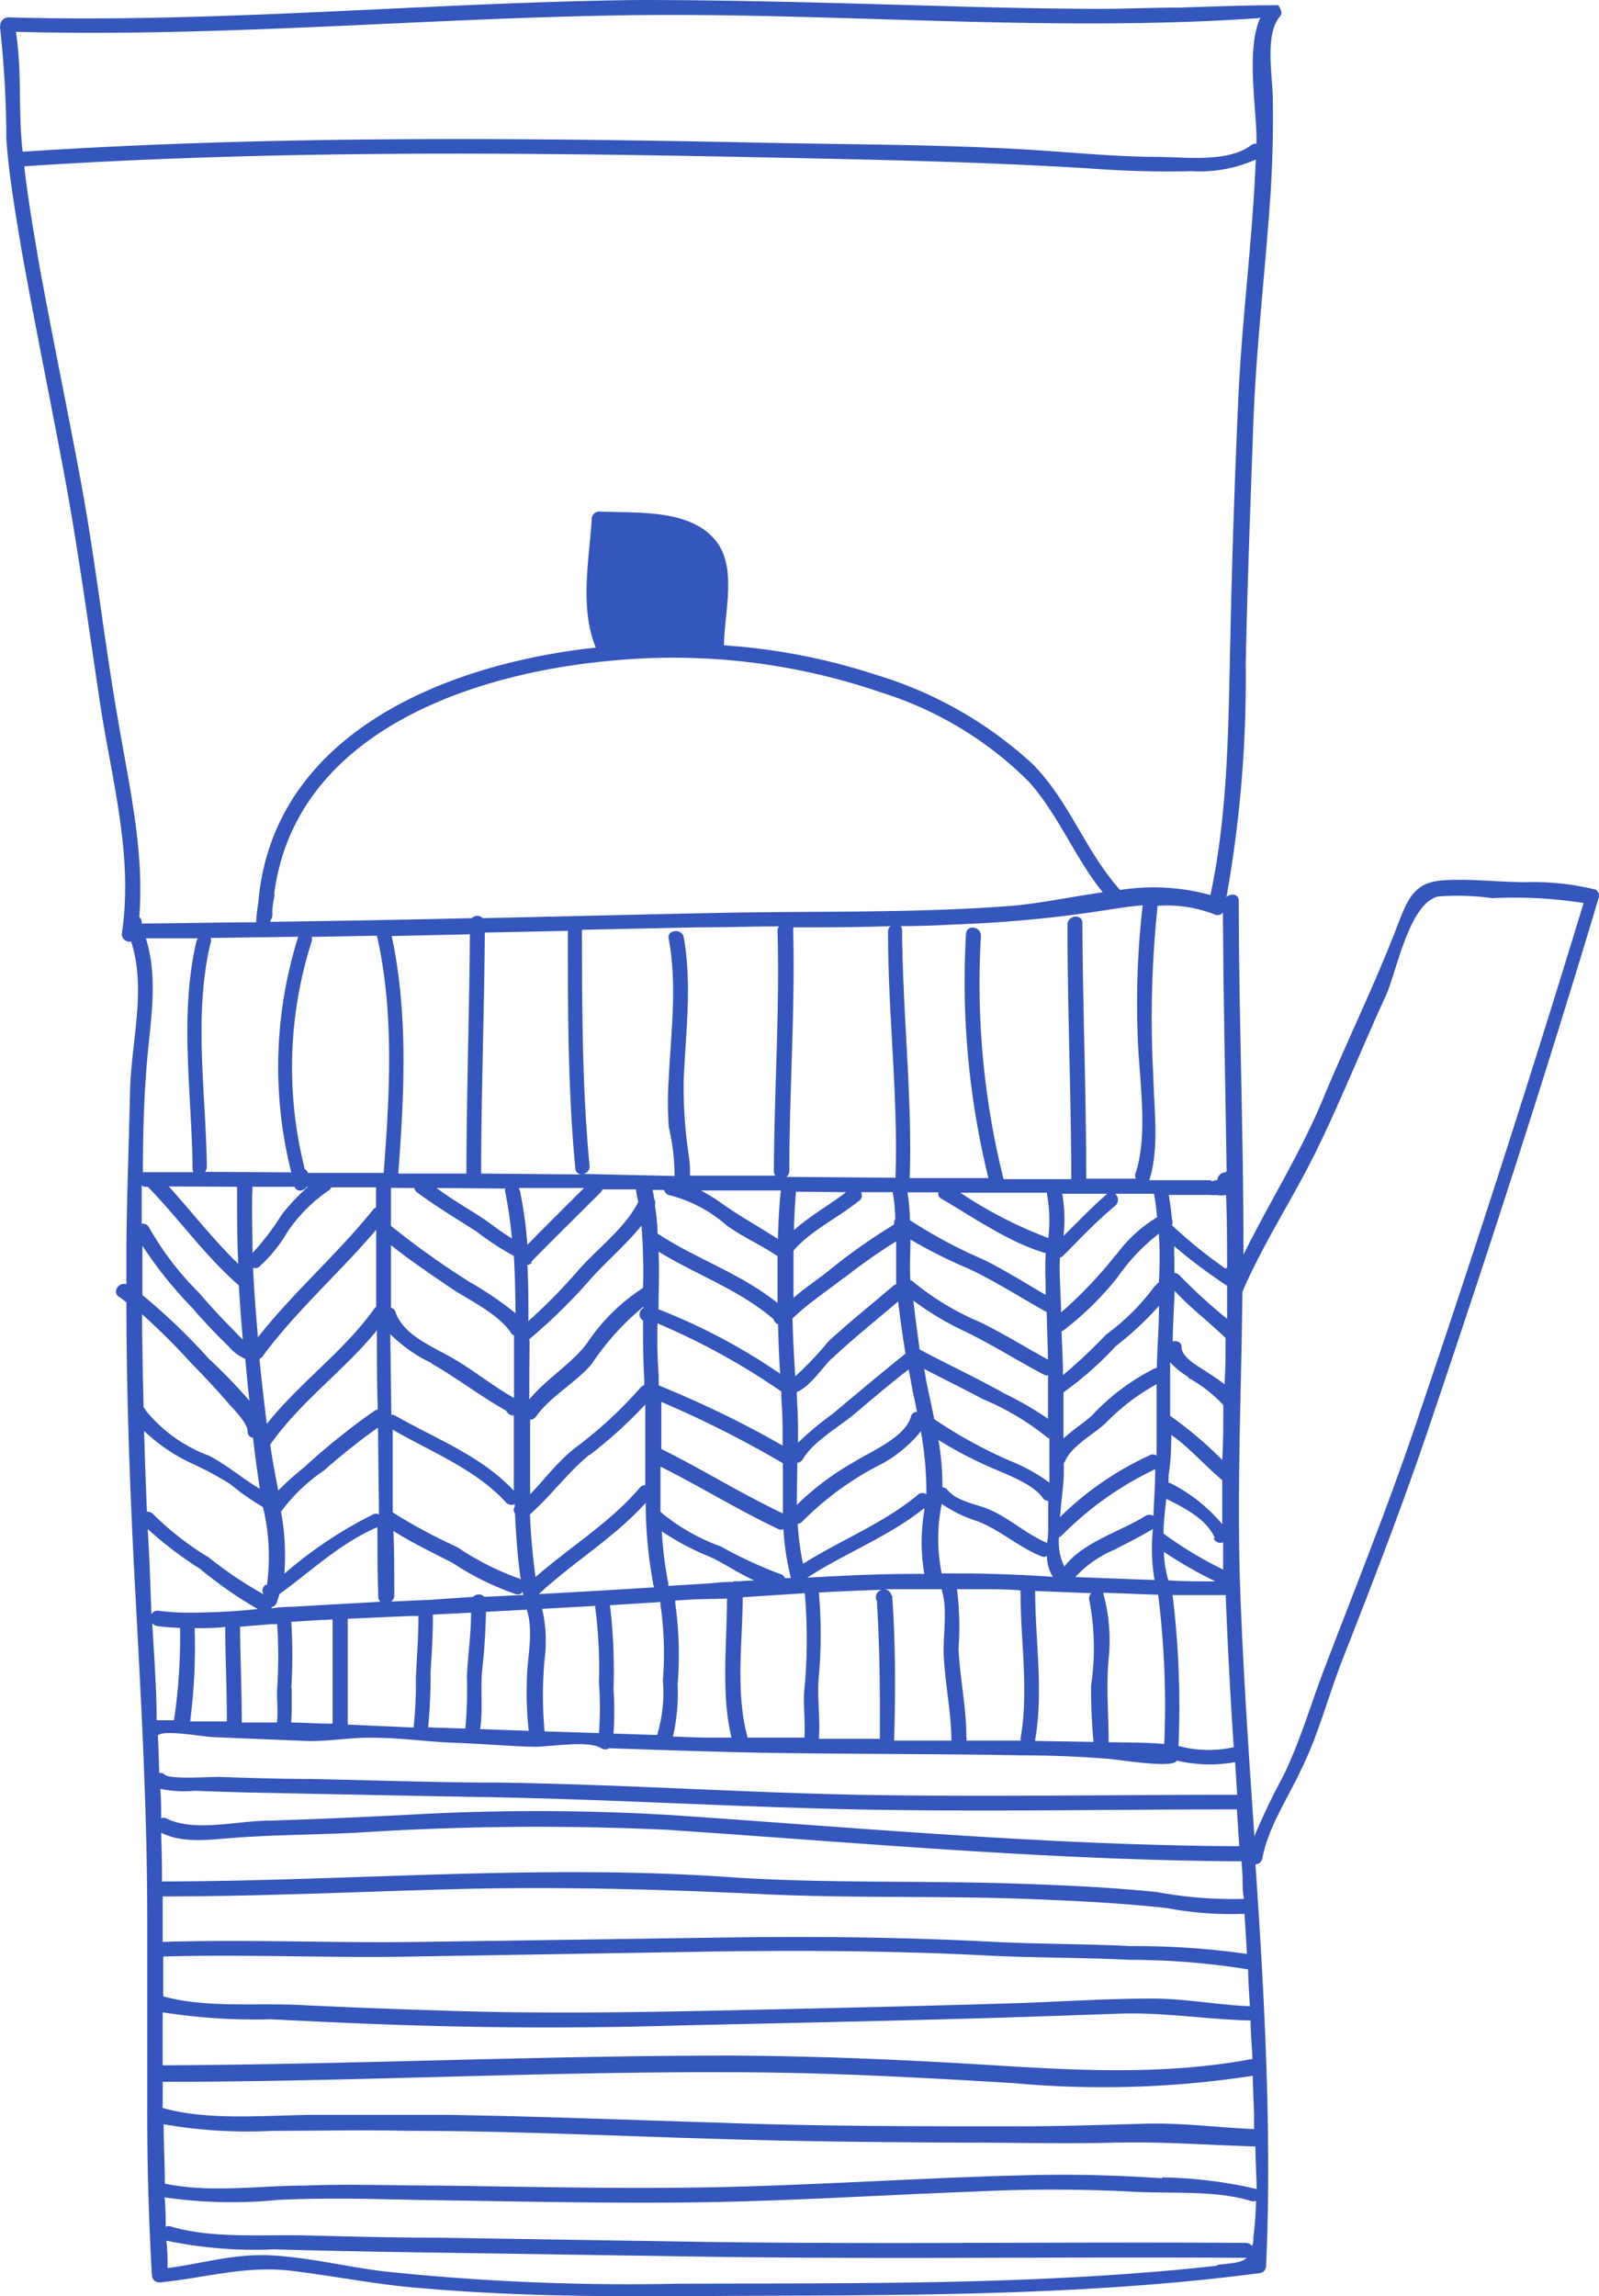 <svg xmlns="http://www.w3.org/2000/svg" viewBox="-0.016 0 92.042 132.153" style=""><g><title>ceramics01_191592756</title><path d="M91.84 51.2a14.93 14.93 0 0 0-4-.43c-1.57 0-3.19-.21-4.76-.11s-2 .92-2.55 2.33c-1.33 3.52-3 6.89-4.43 10.35-1.29 3.08-3.07 5.89-4.54 8.87V72c0-6.72-.26-13.44-.27-20.16 0-.41-.48-.45-.71-.2a71.34 71.34 0 0 0 1.11-13.37c.09-4.56.27-9.13.43-13.68s.7-9 1-13.44c.11-1.81.16-3.62.13-5.43 0-1.23-.49-3.75.41-4.77.2-.22 0-.45-.08-.65-1.93 0-3.87.08-5.8.14-1.53 0-3.06.07-4.59.07C60.07.5 57 .43 54 .34 48.26.18 42.51 0 36.76 0 24.66.14 12.6 1.34.49 1a.47.47 0 0 0-.49.49.33.33 0 0 0 0 .2A60.29 60.29 0 0 1 .35 8c.15 2.15.53 4.3.88 6.42C2 18.72 2.88 23 3.68 27.29s1.4 8.77 2.06 13.16S7.67 49.2 7 53.71a.43.43 0 0 0 .53.47c.9 2.74 0 5.8-.06 8.61s-.18 5.89-.21 8.84v2.28c-.43-.15-.85.45-.42.73.15.09.28.21.42.31 0 5.36.2 10.72.48 16.08.35 6.51.72 13 .72 19.51v11a.22.22 0 0 0 0 .08c0 3.12.09 6.24.27 9.36a.43.43 0 0 0 .48.37c2.64-.26 4.94-1 7.66-.65 2.53.31 5 .82 7.56 1 5.23.45 10.49.48 15.74.44 10.79-.07 21.6.08 32.32-1.32a.42.42 0 0 0 .37-.37c.12-2.52.14-5 .11-7.57a.6.6 0 0 0 0-.19c-.07-5.14-.37-10.27-.72-15.4a.42.42 0 0 0 .4-.35c.34-1.81 1.46-3.43 2.22-5.08 1-2 1.57-4.25 2.39-6.35 1.82-4.63 3.6-9.24 5.19-14 3.35-9.9 6.57-19.86 9.57-29.88a.43.43 0 0 0-.18-.43zM71 100.55a6.59 6.59 0 0 1-3.18-.07 52.53 52.53 0 0 0-.34-8.68h3.06c.11 2.95.27 5.85.46 8.75zM70.53 77c0 .89 0 1.78-.06 2.67-.35-.28-.73-.52-1.09-.76S68 78.13 68 77.54c0-.31-.27-.4-.51-.34 0-1 .08-1.94.11-2.91.89.96 1.95 1.77 2.93 2.71zm-3-5.32A31.59 31.59 0 0 0 70.62 74v1.9a30.88 30.88 0 0 1-2.74-2.5.44.44 0 0 0-.29-.14c-.01-.54-.01-1.08-.02-1.61zm.81 7.59a7.88 7.88 0 0 1 2.06 1.59c0 1 0 2.11-.06 3.16a22.82 22.82 0 0 0-3-2.54v-1.63-1.45a4.65 4.65 0 0 0 1.04.84zm-1 3.26c1.1.76 2 1.83 3 2.65v2.54a9.4 9.4 0 0 0-3-2.37.32.32 0 0 0-.09 0v-.44c.14-.85.15-1.63.16-2.41zm2.5 6a.42.42 0 0 0 .55.23v1.57a22.49 22.49 0 0 1-3.43-2.07c0-.68.09-1.37.16-2 1.1.54 2.34 1.2 2.79 2.25zm0 2.48c-.87 0-1.73 0-2.6-.06a6.12 6.12 0 0 1-.26-1.64A24.2 24.2 0 0 0 69.93 91zm.69-18a27.45 27.45 0 0 1-3.09-2.5.46.46 0 0 0 0-.36q-.06-.69-.18-1.38h2.41a.42.42 0 0 0 .2 0 .32.32 0 0 0 .13 0 1.5 1.5 0 0 0 .56 0c.05 1.35.06 2.76.06 4.17zm0-5.54a.47.47 0 0 0-.47.45.39.39 0 0 0-.27.07.48.48 0 0 0-.24-.07h-3.41c.59-1.85.27-4.07.23-6a61.59 61.59 0 0 1 .24-9.7v-.09a7.61 7.61 0 0 1 3.3.5.4.4 0 0 0 .47-.11c.02 4.89.14 9.89.21 14.88zM63.5 91.74a.3.3 0 0 0 0-.08l3.15.12a51.46 51.46 0 0 1 .35 8.59c-.91-.09-1.83-.08-2.75-.1h-.45c0-1.61-.15-3.19 0-4.82a10.09 10.09 0 0 0-.3-3.71zm-.57 8.51l-3.36-.06v-.06c.49-2.85 0-5.7 0-8.57l3.23.13a.42.42 0 0 0-.11.42 14.57 14.57 0 0 1 .1 4.89 32.19 32.19 0 0 0 .14 3.25zm-4.19-.08h-3.13a.33.33 0 0 0 0-.2c0-1.71-.37-3.38-.45-5.09a17.76 17.76 0 0 0-.09-3.42h1.31c.79 0 1.57 0 2.35.07a.48.48 0 0 0 0 .18c0 2.78.48 5.57 0 8.34a.43.43 0 0 0 .01.12zm-3-9.62h-1.55a10.16 10.16 0 0 1 0-4 7.69 7.69 0 0 0 2.07 1c1.3.51 2.36 1.48 3.63 2a.37.37 0 0 0 .36 0 2.28 2.28 0 0 0 .34 1.2c-1.59-.12-3.22-.17-4.81-.2zm-4.44 1.28a.44.44 0 0 0-.45-.37h3.35v.08c.37 1.17 0 2.85.13 4.07.1 1.5.4 3 .42 4.46a.3.3 0 0 0 0 .1h-3.3c.09-2.81.08-5.62-.11-8.34zm-.84.37c.17 2.6.18 5.27.17 7.87h-3.51c.09-1.19-.12-2.48 0-3.62a27.48 27.48 0 0 0 0-4.8c1.24-.07 2.48-.12 3.72-.16h-.08a.44.44 0 0 0-.26.71zm-4-1.41c2.2-1.43 4.69-2.36 6.73-4v.15a10.84 10.84 0 0 0 0 3.64c-2.13-.02-4.39.08-6.64.21zm-.17 9.21H43a.22.22 0 0 0 0-.08c-.68-2.5-.28-5.41-.26-8l3.57-.23a31.28 31.28 0 0 1 0 5.3c-.13.95.04 2.01-.02 3.01zm-7.44-7.79a1 1 0 0 0 0-.1l1.2-.07 1.78-.04c0 2.6-.35 5.49.26 8h-1.68l-1.69-.06a11.12 11.12 0 0 0 .27-3 21.31 21.31 0 0 0-.14-4.7zm3.23-1.17c-.45 0-.89.05-1.33.09l-2.31.14a.32.32 0 0 0 0-.22 21.57 21.57 0 0 1-.36-2.92 14.66 14.66 0 0 0 2.71 1.44c.89.4 1.73 1 2.61 1.38l-1 .06a.45.45 0 0 0-.32.06zm-6.78 6.15a31.49 31.49 0 0 0-.2-4.76v-.05l2.9-.18a.65.65 0 0 0 0 .14 19.36 19.36 0 0 1 .14 4.37 8.48 8.48 0 0 1-.33 3.14l-2.51-.08a20.18 20.18 0 0 0 0-2.58zm-4.11-4.6l3.06-.17v.11a26.88 26.88 0 0 1 .21 4.3 18.85 18.85 0 0 1 0 2.91l-3.13-.1a22.89 22.89 0 0 1 0-4.14 8.12 8.12 0 0 0-.14-2.91zm-.19-.85c2-1.86 4.33-3.23 6.15-5.25a26.17 26.17 0 0 0 .44 4.7.29.29 0 0 0 .07.16q-3.31.21-6.66.39zm-.6 7.87l-2.78-.1c.18-1.15 0-2.35.13-3.51s.18-2.16.21-3.24l2.35-.12c.42 1.37 0 2.75 0 4.14a19.1 19.1 0 0 0 .11 2.83zm-3.65-.13l-2.12-.07a31.8 31.8 0 0 0 .14-3.24c.07-1.08.14-2.16.13-3.25l2.2-.11c0 1.22-.18 2.43-.24 3.65a25.33 25.33 0 0 1-.09 3.02zm-2-7.41l-2.26.1a.41.41 0 0 0 .19-.36c0-1.23 0-2.47-.05-3.7 1.09.68 2.23 1.24 3.38 1.82a16.37 16.37 0 0 0 3.68 1.82.33.33 0 0 0 .38-.15.17.17 0 0 1 0 .07.61.61 0 0 0 .05.12l-2.25.11a.45.45 0 0 0-.65 0zm-8 5.12a30.91 30.91 0 0 0 0-3.85c.79-.06 1.59-.1 2.38-.14v6c-.79 0-1.59-.06-2.39-.07.06-.63.02-1.3.04-1.94zm.09-4.72q-.61 0-1.23.09v-.07a.37.37 0 0 0 .3-.25c.06-.17.11-.33.16-.5 1.85-1.34 3.52-2.95 5.64-3.85 0 1.35 0 2.7.05 4a.36.36 0 0 0 .13.29c-1.61.1-3.32.18-5.02.29zm-.94 6.66h-2c0-1.83-.08-3.67-.1-5.51l1.8-.15h.34a28.23 28.23 0 0 1 0 3.68c-.04.57.06 1.3-.01 1.98zM8.38 54h3a.51.51 0 0 0-.09.18c-1 4.26-.26 8.78-.22 13.1a.35.35 0 0 0 .05.18H8.21c0-2.26.06-4.52.27-6.75s.59-4.52-.1-6.71zm5.25 14.3c0 1.48 0 3 .07 4.44-1.44-1.4-2.68-3-4-4.46zm-5.36 0h.22c1.8 1.84 3.31 4 5.24 5.67.06 1 .14 2.08.23 3.12-.25-.23-.55-.56-.68-.69a34.86 34.86 0 0 1-1.84-2 17.21 17.21 0 0 1-2.86-3.73.4.4 0 0 0-.44-.24v-1.14-1.07zm2.92 7.14c.62.69 1.25 1.37 1.91 2a2.66 2.66 0 0 0 1 .76c.08.81.15 1.61.24 2.41A32.17 32.17 0 0 0 12 78.19a35.78 35.78 0 0 0-3.82-3.66v-2.84a23.67 23.67 0 0 0 3.01 3.72zm.59-8a.45.45 0 0 0 .11-.29c-.05-4.25-.78-8.67.21-12.87a.34.34 0 0 0 0-.3l5.05-.07a24.89 24.89 0 0 0-.4 13.56zm3.83-14.57a.42.42 0 0 0 .05-.2v-.28a7 7 0 0 1 .11-.78.43.43 0 0 0 0-.2C17 42.16 27.12 38.7 35.43 38a36.81 36.81 0 0 1 15.27 1.85A20.8 20.8 0 0 1 59.22 45c1.7 1.91 2.64 4.37 4.24 6.35-1.86.27-3.71.66-5.35.79-5.43.41-10.9.29-16.34.39-4.65.09-9.3.21-14 .31a.44.44 0 0 0-.63 0c-3.87.09-7.73.16-11.6.21a.76.76 0 0 1 .07-.19zm50.6 30.86A18.09 18.09 0 0 0 61 87.31c.08-1 .22-2 .22-2.48v-.63a.36.36 0 0 0 .07-.1c.36-.88 1.64-1.55 2.33-2.19a12.35 12.35 0 0 1 2.94-2.25v4.11a.44.44 0 0 0-.35-.05zm.27.83c0 .89-.07 1.79-.1 2.68a.45.45 0 0 0-.46 0c-1.45.91-3.6 1.5-4.67 2.92a3.29 3.29 0 0 1-.31-1.68l.12-.07a19.09 19.09 0 0 1 5.42-3.86zm0-5.82a12.68 12.68 0 0 0-3.63 2.71c-.49.45-1.14.85-1.65 1.34v-2.66a19.3 19.3 0 0 0 3-2.65 18.4 18.4 0 0 0 2.5-2.33c0 1.19-.1 2.38-.13 3.57zm0-4.76a13 13 0 0 1-2.82 2.82 30.62 30.62 0 0 1-2.49 2.34c0-.84-.05-1.68-.08-2.53a.25.25 0 0 0 .13-.06 17.9 17.9 0 0 0 3.06-3A11.37 11.37 0 0 1 66.69 71c.06.93.06 1.87 0 2.81a.35.35 0 0 0-.18.19zm-2.27-1.76a24.05 24.05 0 0 1-3.15 3.31c0-.63-.05-1.25-.06-1.87a11 11 0 0 1 0-1.28.5.5 0 0 0 .17-.1c1-1 1.93-2 3-2.88a.45.45 0 0 0 0-.7h2.24q.12.68.18 1.35a8.05 8.05 0 0 0-2.35 2.16zm-3.08-3.52h2.59c-.88.77-1.69 1.61-2.52 2.43a8.55 8.55 0 0 0-.07-2.43zm4.34-9.15c.06 2.39.63 5.6-.1 7.91a.39.39 0 0 0 0 .37h-2.86c0-4.9-.2-9.81-.22-14.71 0-.56-.86-.45-.86.1 0 4.88.21 9.76.22 14.64h-3.9a46.47 46.47 0 0 1-1.3-14c0-.55-.82-.67-.86-.12a47.32 47.32 0 0 0 1.29 14.06h-4.53c.15-4.76-.41-9.5-.44-14.26a.31.31 0 0 0-.09-.24c1.31 0 2.62-.07 3.93-.13a72.25 72.25 0 0 0 7.35-.71c.85-.13 1.75-.28 2.66-.36a49.21 49.21 0 0 0-.29 7.45zM58.19 84.1a26.45 26.45 0 0 1-4.43-2.43c-.13-.67-.28-1.34-.42-2-.06-.29-.1-.59-.16-.89 1.11.58 2.24 1.13 3.34 1.72a15.3 15.3 0 0 1 3.68 2.17.37.37 0 0 0 .19.11v2.55a9.69 9.69 0 0 0-2.2-1.23zm2.13 2.28v1.4c0 .29 0 .63-.06 1h-.05c-1.12-.49-2-1.31-3.13-1.84-.79-.38-2-.5-2.55-1.19a.38.38 0 0 0-.3-.15 14.9 14.9 0 0 0-.23-2.73 23.17 23.17 0 0 0 2.74 1.46c.94.44 2.66 1 3.27 1.88a.41.41 0 0 0 .31.17zM37.63 69c0-.17-.05-.35-.08-.52h.66a.41.41 0 0 0 .34.31 8 8 0 0 1 3.27 1.74c.92.66 1.94 1.1 2.87 1.73h.05v2.73c-2.09-1.69-4.69-2.54-6.91-4 0-.55-.07-1.1-.15-1.65a.36.36 0 0 0-.05-.34zm-8.56-.6a.37.37 0 0 0 0 .21 25 25 0 0 1 .38 2.66c-.65-.37-1.27-.91-1.88-1.29-.82-.53-1.65-1-2.45-1.61zm-1.39-.86c0-4.62.18-9.24.21-13.87l4.78-.1c0 4.56 0 9.13.43 13.67a.37.37 0 0 0 .36.35zm-.85 0h-3.92c.34-4.52.58-9.21-.38-13.67l4.5-.1c-.03 4.55-.19 9.16-.2 13.77zm-3 .83a.39.39 0 0 0 .16.25c1.1.82 2.28 1.52 3.43 2.26a16.74 16.74 0 0 0 2.14 1.4c.07 1.09.09 2.2.1 3.3A19.5 19.5 0 0 0 27 73.77a47.9 47.9 0 0 1-4.51-3.22v-2.19zm2.17 5.8c1 .66 2.72 1.48 3.39 2.53a.37.37 0 0 0 .18.15v3.6c-1.24-.69-2.35-1.62-3.59-2.32s-2.79-1.33-3.23-2.62a.38.38 0 0 0-.26-.25v-3.6c1.14.91 2.34 1.71 3.51 2.51zm-1.19 4.29c1.48.85 2.84 1.9 4.32 2.73a.43.43 0 0 0 .43.27v4.33c-1.86-2-4.52-3-6.81-4.31a.43.43 0 0 0-.24-.06l-.06-4.64a8.65 8.65 0 0 0 2.4 1.68zm4.29 8a.43.43 0 0 0 .52.1.66.66 0 0 0 0 .14.42.42 0 0 0-.06.26.51.51 0 0 0 .07.15c.06 1.28.15 2.55.33 3.79a.48.48 0 0 0-.19-.09 15.72 15.72 0 0 1-3.46-1.77 31.3 31.3 0 0 1-3.72-2v-4.76c2.23 1.29 4.83 2.3 6.55 4.22zm.77-18a.18.18 0 0 0 0-.09h3.73c-1.09 1.09-2.18 2.17-3.26 3.27a23.85 23.85 0 0 0-.43-3.13zm.69 4.16c1.33-1.36 2.69-2.69 4-4a.33.33 0 0 0 .1-.17h1.94c0 .24.08.48.12.73-.76 1.5-2.27 2.6-3.38 3.85a32.74 32.74 0 0 1-2.94 3c0-1.08 0-2.16-.06-3.23a.47.47 0 0 0 .26-.13zm-.13 4.47a32 32 0 0 0 3.62-3.56c.91-1 2-1.93 2.86-3a35.09 35.09 0 0 1 .09 3.59 11.08 11.08 0 0 0-3.25 3.22c-.95 1.22-2.31 2-3.3 3.2v-.36c0-.99.01-2.01.02-3.04zm3.11-9.53a.43.43 0 0 0 .38-.47c-.43-4.51-.43-9-.44-13.58l6.64-.14c1.57 0 3.13-.05 4.7-.06a.5.5 0 0 0-.08.26c.13 4.61-.19 9.23-.21 13.84a.38.38 0 0 0 .09.25H39.7a6.46 6.46 0 0 0-.08-1.23 26.39 26.39 0 0 1-.28-4.28c.11-2.76.49-5.46 0-8.21-.1-.54-1-.44-.86.11.49 2.67.13 5.3 0 8a20.26 20.26 0 0 0 0 2.81 11.9 11.9 0 0 1 .33 2.82zm11.22 3.74c-1-.64-2-1.2-3-1.88a11.91 11.91 0 0 0-1.43-.91h4.6c-.1.96-.14 1.87-.17 2.79zm.13 7.76a34.45 34.45 0 0 0-7-3.71c0-1.11.06-2.22 0-3.32 2.18 1.34 4.66 2.2 6.62 3.89a.46.46 0 0 0 .26.3c.02.94.06 1.89.12 2.84zm.07 1v.44c.07.87.08 1.77.07 2.69a59.31 59.31 0 0 0-7.13-3.46v-.57a29 29 0 0 1-.07-3A39.9 39.9 0 0 1 45 80.11zm.09 4.1v2.94c-2.39-1.13-4.64-2.54-7-3.71v-2.71a61.77 61.77 0 0 1 7 3.53zM44.79 88a.37.37 0 0 0 .29 0 15.35 15.35 0 0 0 .43 2.82h-.35a.34.34 0 0 0-.25-.23A24.29 24.29 0 0 1 41.48 89a11.4 11.4 0 0 1-3.38-1.91L38 87v-2.6c2.29 1.15 4.47 2.5 6.79 3.6zm.46-20.27a.43.43 0 0 0 .17-.35c0-4.62.34-9.23.22-13.85a.42.42 0 0 0 0-.16c1.87 0 3.73 0 5.6-.07a.46.46 0 0 0-.14.34c0 4.71.59 9.42.43 14.14zm3.44.88c-1 .76-2.09 1.37-3 2.18 0-.74.06-1.47.11-2.21zm.75.51a.42.42 0 0 0 .11-.51h1.82a9.81 9.81 0 0 1 .15 1.55.42.42 0 0 0-.07.31 33.62 33.62 0 0 0-3.79 2.68c-.67.53-1.38 1-2 1.54v-2.72c1.04-1.18 2.54-1.87 3.78-2.87zm-.87 4.43a32.56 32.56 0 0 1 3-2.11v2.47a.7.7 0 0 0-.17.09c-1.24 1.07-2.54 2.09-3.74 3.21a19.22 19.22 0 0 1-1.9 2c-.07-1.11-.13-2.22-.16-3.33.91-.88 2-1.59 2.97-2.35zm-.7 4.64c1.22-1.16 2.54-2.2 3.81-3.29.12 1 .26 2 .43 3-1.42 1.13-2.8 2.3-4.19 3.46a18.94 18.94 0 0 0-2 1.67c0-.88 0-1.74-.07-2.56v-.36c.73-.27 1.49-1.43 2.02-1.94zm-2 6a.43.43 0 0 0 .33-.22c.58-1 2.11-1.87 3-2.62s2-1.7 3.09-2.54c.11.57.2 1.14.33 1.7l.15.75a.33.33 0 0 0-.35.27c-.34 1.2-2.32 2-3.3 2.62a15.74 15.74 0 0 0-3.27 2.46c0-.77.02-1.61.03-2.39zm14.3-10.43v.76c-1.21-.7-2.38-1.45-3.64-2.06a27.42 27.42 0 0 1-4.17-2.24 10.57 10.57 0 0 0-.14-1.6H54a.32.32 0 0 0 .18.37c1.88 1.1 3.94 2.54 6 3.13a15.32 15.32 0 0 0-.01 1.64zm.14 4.49c-1.33-.73-2.6-1.53-4-2.2a15.41 15.41 0 0 1-3.84-2.35.18.18 0 0 0-.08 0c-.06-.79 0-1.58 0-2.37A26.6 26.6 0 0 0 55.71 73c1.57.73 3 1.67 4.52 2.51.03.92.06 1.83.08 2.74zm-7.75-3.4a16.92 16.92 0 0 0 3 1.79c1.57.76 3 1.68 4.57 2.5a.31.31 0 0 0 .18 0v2.51a19.78 19.78 0 0 0-2.56-1.48c-1.58-.89-3.23-1.65-4.83-2.51-.12-.9-.26-1.86-.36-2.81zm7.77-3.6a24.84 24.84 0 0 1-5.07-2.61h5a.66.66 0 0 0 0 .14 8.6 8.6 0 0 1 .07 2.47zM22.09 67.5H17.7a.33.33 0 0 0-.17-.21 23.8 23.8 0 0 1 .39-13.1.41.41 0 0 0 0-.27l3.76-.07c1 4.42.74 9 .4 13.53a.24.24 0 0 0 .01.12zM16.16 87a9.93 9.93 0 0 1 2.47-2.37 37 37 0 0 1 3.11-2.47l.06 5a.36.36 0 0 0-.35 0 24.42 24.42 0 0 0-5.1 3.41 13.78 13.78 0 0 0-.19-3.57zm-1.68-18.7h2.46c.14.33.53.25.71 0h.06a11.63 11.63 0 0 0-1.52 1.62 14.58 14.58 0 0 1-1.67 2.19c0-1.26-.06-2.52 0-3.79zm.38 4.64a8.2 8.2 0 0 0 1.68-2.06 9.09 9.09 0 0 1 2.35-2.36.32.32 0 0 0 .16-.19h2.58v1.17a.32.32 0 0 0-.18.13c-2.07 2.57-4.58 4.74-6.62 7.33-.11-1.32-.22-2.65-.28-4a.37.37 0 0 0 .31-.02zm.18 5.2c1.95-2.67 4.46-4.85 6.6-7.37v4.44a.52.52 0 0 0-.11.1c-1.77 2.49-4.31 4.26-6.19 6.64-.15-1.24-.3-2.49-.42-3.73a.65.65 0 0 0 .08-.08zm.57 4.9c1.73-2.43 4.2-4.18 6.07-6.48 0 1.52 0 3 .05 4.56a.49.49 0 0 0-.19.07 40.11 40.11 0 0 0-4.08 3.28A17.78 17.78 0 0 0 16 85.78c-.17-.91-.35-1.8-.46-2.64a.26.26 0 0 0 .07-.14zM20 93.16l3.63-.16h.44v.05c0 1.18-.09 2.35-.15 3.53a22.41 22.41 0 0 1-.13 2.84L20 99.25v-6.09zM30.5 86v-4.3a.38.38 0 0 0 .33-.17c.86-1.19 2.24-1.91 3.19-3a15.19 15.19 0 0 1 3-3.33v.08A.41.41 0 0 0 37 76c0 1.13 0 2.26.07 3.35v.37a.4.4 0 0 0-.23.15 24 24 0 0 1-3.78 3.48c-.96.76-1.7 1.75-2.56 2.65zm3.41-2.25a26.27 26.27 0 0 0 3.22-2.92v4.64a.38.38 0 0 0-.32.15c-1.7 2-4 3.39-6 5.14-.16-1.19-.27-2.39-.32-3.61 1.24-1.1 2.17-2.4 3.42-3.43zM46.21 90a15.54 15.54 0 0 1-.31-2.3.43.43 0 0 0 .26-.13 17.47 17.47 0 0 1 4.34-3.2 7.44 7.44 0 0 0 2.49-2 20 20 0 0 1 .32 3.63.38.38 0 0 0-.46 0c-1.99 1.67-4.45 2.61-6.64 4zm15.67.76a6.5 6.5 0 0 1 2.24-1.57c.75-.39 1.51-.76 2.23-1.2a11.13 11.13 0 0 0 .09 2.94zM1.24 8.28C1.05 6.13 1.24 4 .9 1.83c11.72.32 23.41-.78 35.1-.95 12.12-.18 24.23 1 36.34.17a.51.51 0 0 0 .2-.05c-.87 1.86-.19 5.44-.23 7.16v.11a.43.43 0 0 0-.3.08c-1.29 1-3.77.7-5.28.68-2.08 0-4.16-.18-6.24-.33-5.59-.4-11.22-.37-16.83-.49-14.13-.29-28.27-.4-42.37.52-.02-.16-.04-.3-.05-.45zM8 52.78c.3-3.78-.57-7.51-1.21-11.27C6 37 5.51 32.5 4.69 28 3.9 23.7 3 19.42 2.22 15.11c-.31-1.84-.63-3.69-.84-5.54 15.16-1 30.36-.78 45.54-.45 5.26.11 10.49.25 15.74.57a58.71 58.71 0 0 0 5.93.16 7.86 7.86 0 0 0 3.68-.67c-.18 4.56-.79 9.09-1 13.65s-.37 9.4-.47 14.1c-.11 4.89-.12 9.78-1.14 14.58a12.34 12.34 0 0 0-5.2-.29c-2-2.22-2.94-5.16-5.07-7.28a23.15 23.15 0 0 0-9-5.11 35.69 35.69 0 0 0-8.73-1.69c0-1.85.78-4.43-.46-6-1.46-1.87-4.57-1.6-6.66-1.7a.44.44 0 0 0-.49.37c-.15 2.38-.71 5.19.23 7.46-8.64.93-18.62 4.95-19.43 14.7a8.55 8.55 0 0 0-.12 1.11c-2.2 0-4.4.06-6.6.07a.38.38 0 0 0-.13-.37zm.18 22.87A38.28 38.28 0 0 1 11 78.46c.73.74 1.45 1.51 2.13 2.3.32.38 1.09 1.09 1.11 1.63a.35.35 0 0 0 .31.36c.11 1 .25 2 .39 2.93-1-.58-1.89-1.38-2.94-1.91a8.48 8.48 0 0 1-3.63-2.6.38.38 0 0 0-.12-.17 312.9 312.9 0 0 1-.09-5.35zm.12 6.72a10.13 10.13 0 0 0 2.7 1.84 19.17 19.17 0 0 1 2.24 1.2 13.53 13.53 0 0 0 1.88 1.32 12.11 12.11 0 0 1 .23 4.48h-.08a.38.38 0 0 0-.1.55A22.54 22.54 0 0 1 12 89.63a17 17 0 0 1-3.21-2.5.43.43 0 0 0-.35-.13c-.06-1.55-.12-3.09-.16-4.63zm.3 7.75L8.49 88a21.46 21.46 0 0 0 3 2.28 23.64 23.64 0 0 0 3.33 2.32 37.52 37.52 0 0 1-4 .21.24.24 0 0 0-.12 0 14.16 14.16 0 0 1-1.59-.11.39.39 0 0 0-.41.21zm2.61 3.58c.58 0 1.16 0 1.74-.07 0 1.82.1 3.63.09 5.44h-2.11a34 34 0 0 0 .26-5.37zm-2.44-.27a.37.37 0 0 0 .27.15c.44.06.88.09 1.31.11A32.79 32.79 0 0 1 10 99H9c0-1.85-.15-3.71-.25-5.57zm.32 6.43c.34-.32 2.66.09 3.1.11l5.6.23c1.36 0 2.44-.23 3.77-.19 1.54 0 3.07.24 4.61.29s3.05.19 4.58.23c.9 0 3.13-.39 3.84.08a.41.41 0 0 0 .46 0c2.61.09 5.22.18 7.83.24 5.29.11 10.6.07 15.9.17q2.35 0 4.71.18c.62 0 4 .63 4.24.12a8.06 8.06 0 0 0 3.35.09l.12 1.88h-.06c-7.26 0-14.53.13-21.79 0-6.87-.14-13.71-.6-20.57-.7-3.66 0-7.32-.14-11-.21-1.73 0-3.46-.06-5.19-.12-.57 0-2.81.15-3.11-.12a.36.36 0 0 0-.33-.1c-.02-.73-.04-1.45-.08-2.18zm.17 4.79c0-.57 0-1.14-.05-1.7a6.88 6.88 0 0 0 2 .11c1.85.08 3.7.11 5.54.15 3.67.07 7.34.15 11 .21 7.16.12 14.28.56 21.43.71 7.34.15 14.68 0 22 0 .05.71.09 1.42.14 2.12-11-.05-21.87-1.06-32.82-1.8a130.3 130.3 0 0 0-15.18 0c-2.63.13-5.26.25-7.89.33-1.78 0-4.3.69-5.91-.15a.41.41 0 0 0-.28.02zm0 .82c1.25.64 2.81.4 4.15.3 2.38-.18 4.78-.18 7.16-.3a159.2 159.2 0 0 1 17.88-.16c11 .74 21.94 1.75 33 1.81l.06.88c0 .43 0 .86.08 1.28a23.7 23.7 0 0 1-5-.39c-2.72-.28-5.46-.4-8.19-.49-5.47-.18-11 0-16.42-.37-10.88-.76-21.78.23-32.67.25 0-.94-.02-1.87-.05-2.81zm.11 3.67c5.61 0 11.21-.27 16.81-.42 5.82-.15 11.54 0 17.34.27 5.33.28 10.68.09 16 .31 2.54.1 5.1.23 7.63.51a19.77 19.77 0 0 0 4.47.33c.05.77.1 1.54.14 2.31a45.06 45.06 0 0 0-6.66-.45c-2.74-.14-5.48-.11-8.21-.26-5.43-.28-10.84-.31-16.28-.22l-16.61.24c-4.88.07-9.78-.16-14.65 0v-1.26-1.35zm62.46 4.2c0 .7.06 1.41.1 2.12-1.93-.08-3.82-.46-5.76-.44-2.63 0-5.27.19-7.89.27-5.52.17-11 .29-16.55.41s-11 .2-16.56 0c-2.62-.08-5.25-.18-7.87-.31s-5.49.18-7.92-.5v-2.29c4.77-.14 9.57.09 14.34 0l16.19-.27c5.64-.1 11.26-.08 16.89.21 2.74.14 5.48.11 8.21.25a42.37 42.37 0 0 1 6.82.55zm-62.48 2.47a34 34 0 0 0 6.22.4c2.75.14 5.49.27 8.24.35q7.74.24 15.48 0c5.51-.12 11-.24 16.54-.39 2.83-.08 5.65-.18 8.48-.28 2.61-.1 5.09.33 7.66.39 0 .74.08 1.47.11 2.21-4.9.93-9.89.68-14.85.37s-10.14-.54-15.22-.56c-10.89 0-21.77.51-32.66.56-.01-.99 0-2.02 0-3.05zm0 4c10.92 0 21.84-.6 32.76-.55 5.41 0 10.78.3 16.17.62a56.55 56.55 0 0 0 13.82-.42c0 .78.06 1.57.07 2.36v.71c-2.09-.09-4.17-.37-6.27-.31-2.56.07-5.12.16-7.68.15-5.62 0-11.23 0-16.85-.21-5.26-.16-10.52-.37-15.78-.45h-7.35c-2.73 0-6.2.38-8.9-.4.02-.55.01-1.05.01-1.55zm60.71 10.58c-1.34.15-2.68.28-4 .38-9 .73-18.13.62-27.19.66a134.09 134.09 0 0 1-16.77-.71c-2.16-.26-4.29-.8-6.47-.92s-4 .47-6 .73c0-.53 0-1-.07-1.58a24.79 24.79 0 0 0 6.2.5c2.7.08 5.39.13 8.09.17l16.52.25c10.46.16 20.92 0 31.38.07-.31.28-.75.3-1.69.4zm2.07-1.59c0 .17 0 .32-.08.45a.47.47 0 0 0-.35-.17c-10.41-.07-20.82.09-31.23-.06l-15.24-.24c-2.55 0-5.11-.07-7.66-.13s-5.31.19-7.71-.5a.4.4 0 0 0-.34 0c0-.57 0-1.13-.06-1.69a26.91 26.91 0 0 0 6.47.15c2.74-.14 5.48-.06 8.22 0 5.2.07 10.4.2 15.6.14 5.42-.06 10.84-.42 16.25-.62a89.9 89.9 0 0 1 9.14 0c2.12.13 4.78-.1 6.83.53a.41.41 0 0 0 .31 0 17.35 17.35 0 0 1-.15 2.09zm-5.25-3.44c-2.53-.17-5-.24-7.56-.18-5.7.13-11.4.52-17.11.67s-11.4 0-17.1-.07c-2.52 0-5-.1-7.54 0-2.71 0-5.41.44-8.1-.11 0-1.14-.06-2.28-.07-3.42a28 28 0 0 0 6.33.38c2.57 0 5.15-.06 7.72 0 5.67 0 11.34.27 17 .44 5.14.17 10.27.22 15.41.24 2.75 0 5.5.07 8.25 0s5.41.14 8.14.22c0 .81.06 1.64.07 2.45a25.75 25.75 0 0 0-5.44-.67zm14.55-43.24C79.84 86.8 78 91.37 76.23 96c-.79 2.06-1.4 4.2-2.37 6.19a37.22 37.22 0 0 0-1.67 3.49c-.32-4.68-.64-9.36-.81-14-.21-5.79.06-11.56.12-17.34 1.22-2.83 2.93-5.4 4.28-8.16 1.42-2.91 2.65-6 4-8.93.62-1.42 1.32-5.27 3-5.66a14.74 14.74 0 0 1 3.11.1 25.58 25.58 0 0 1 5.25.28 994.766 994.766 0 0 1-9.71 30.15z" fill="#3556bc" data-name="Слой 2"></path></g></svg>